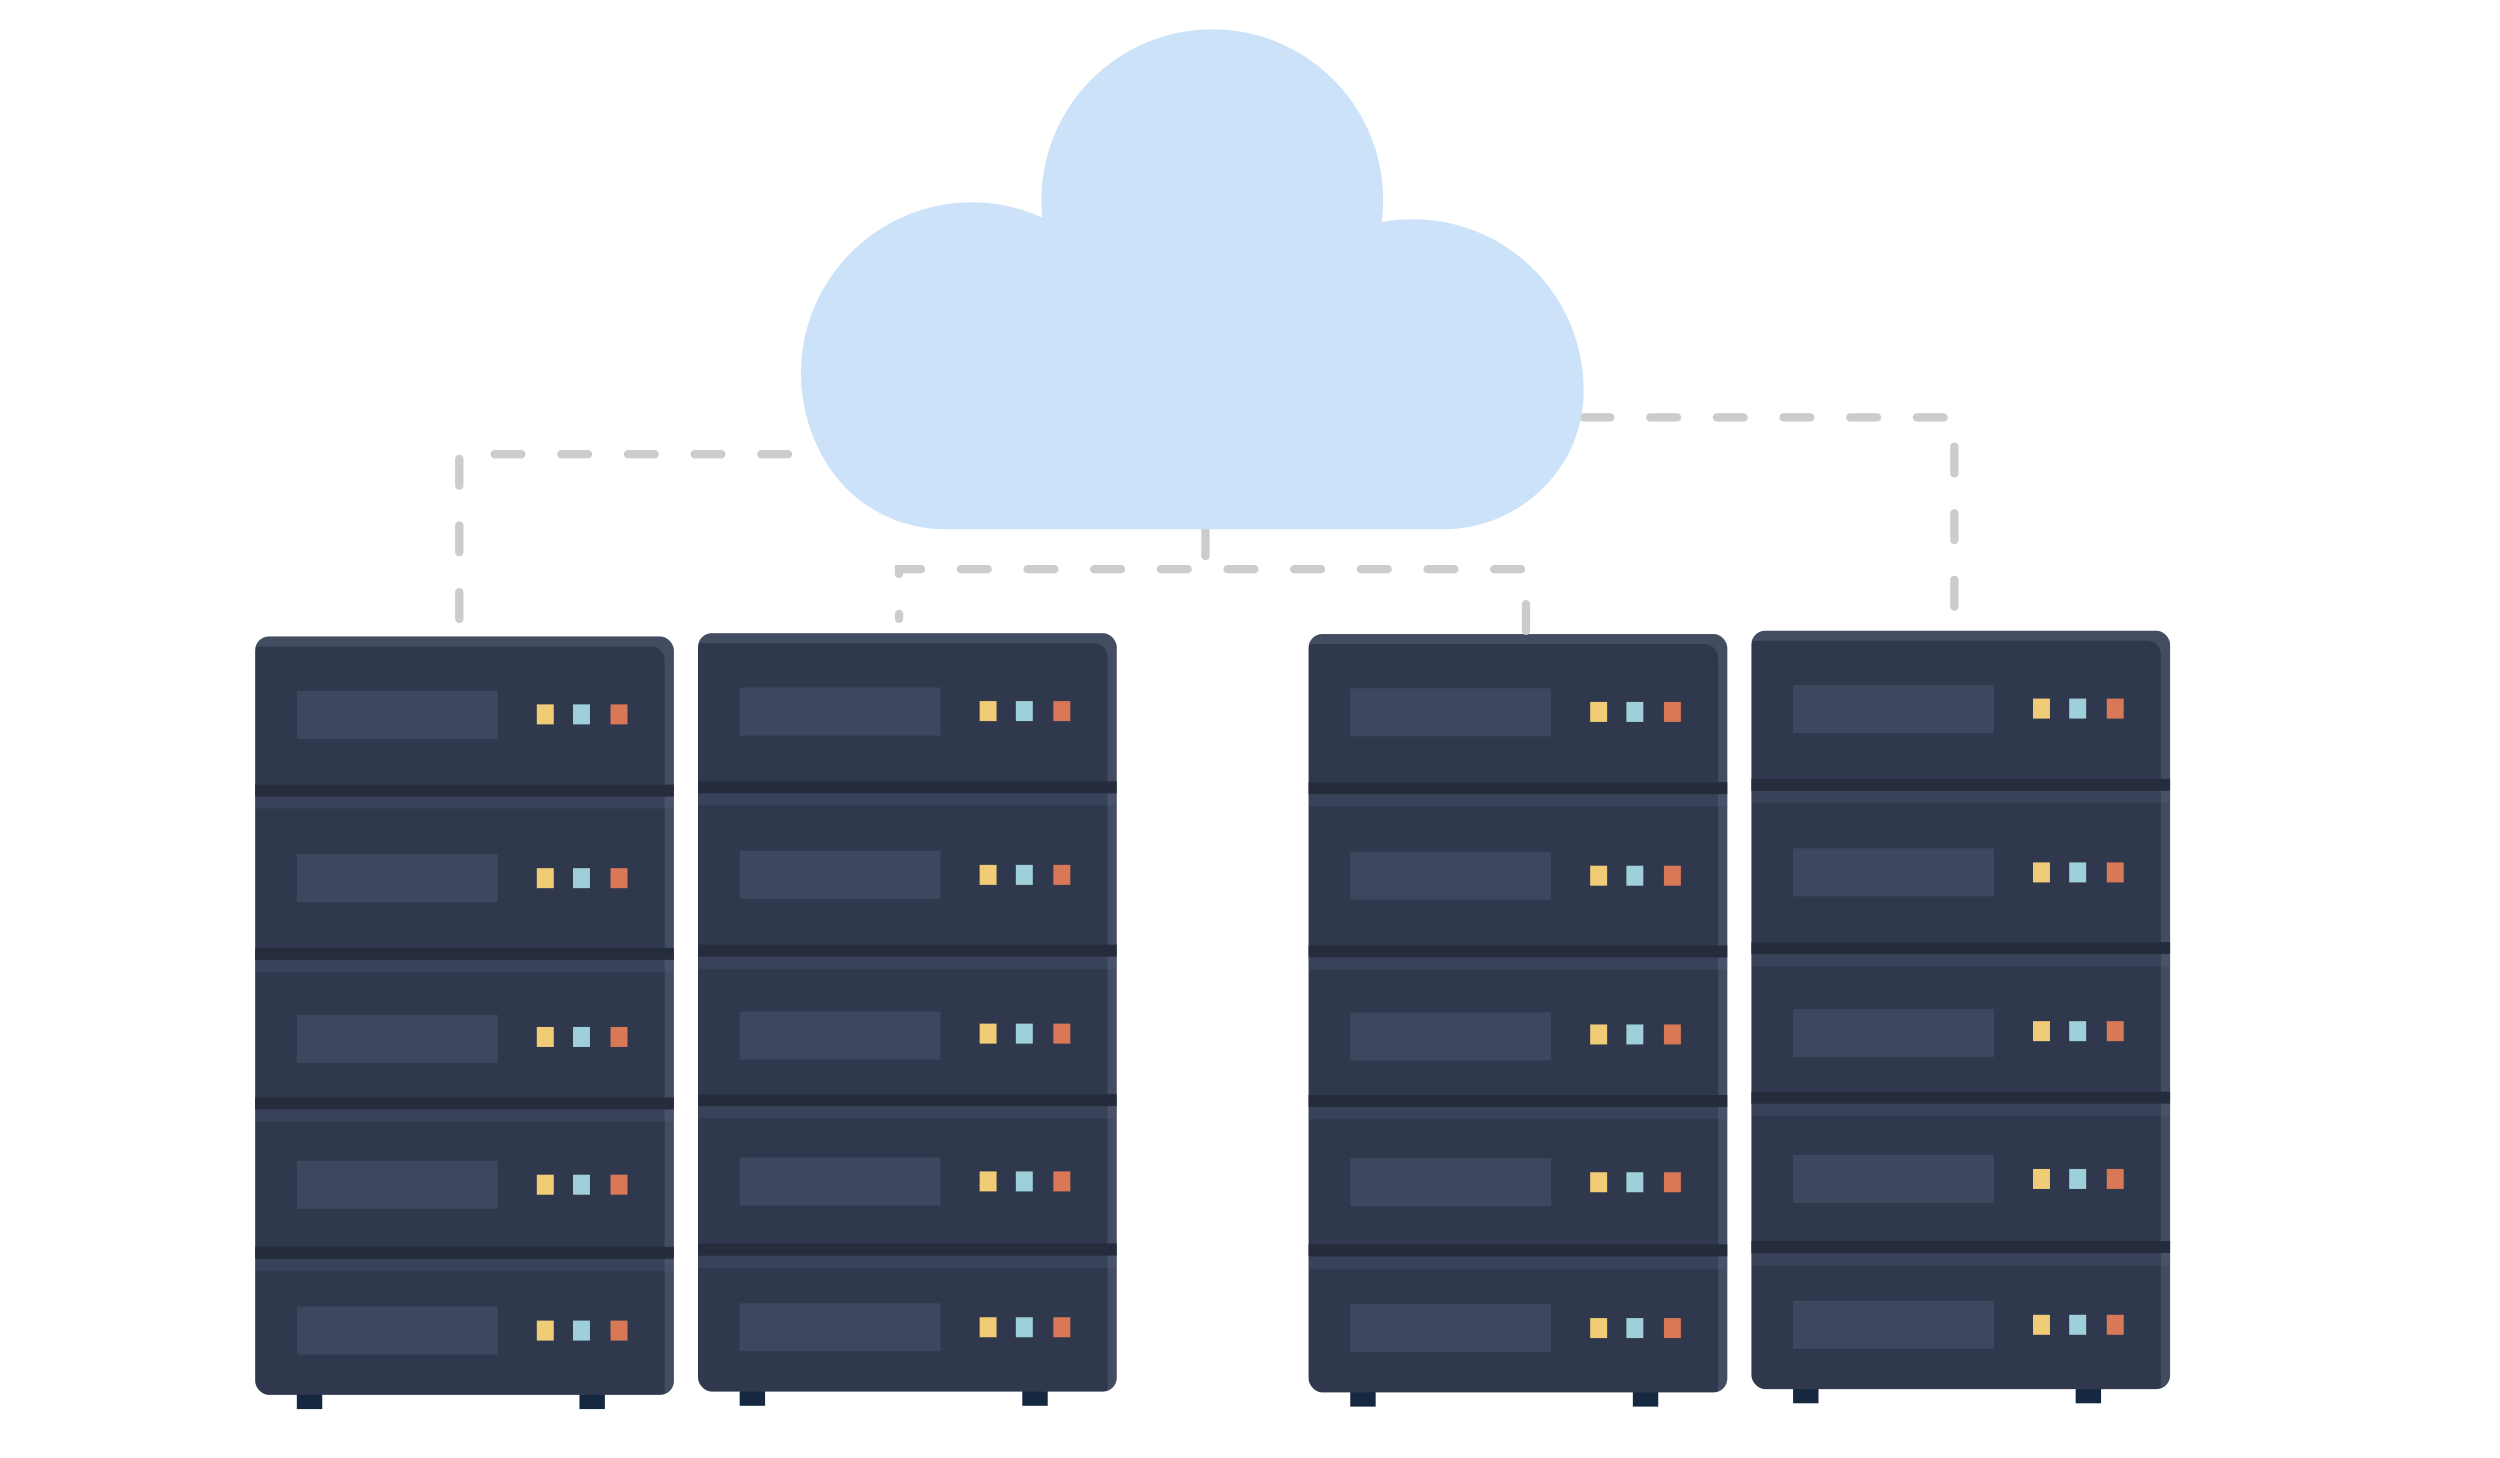 <?xml version="1.0" encoding="UTF-8"?><svg xmlns="http://www.w3.org/2000/svg" viewBox="0 0 600 350"><g id="a"/><g id="b"/><g id="c"/><g id="d"/><g id="e"/><g id="f"/><g id="g"/><g id="h"/><g id="i"/><g id="j"><g><g><rect x="324.06" y="333.11" width="6.1" height="4.48" style="fill:#162840;"/><rect x="391.88" y="333.11" width="6.1" height="4.48" style="fill:#162840;"/></g><rect x="314.06" y="152.18" width="100.48" height="182" rx="3.31" ry="3.31" style="fill:#2f384d;"/><g style="opacity:.4;"><path d="M411.24,152.18h-93.87c-1.57,0-2.88,1.1-3.22,2.57,.32-.1,.66-.18,1.01-.18h93.87c1.83,0,3.31,1.48,3.31,3.31v175.39c0,.25-.03,.5-.09,.74,1.33-.43,2.29-1.66,2.29-3.13V155.48c0-1.83-1.48-3.31-3.31-3.31Z" style="fill:#606b82;"/></g><rect x="314.06" y="190.58" width="100.48" height="2.86" style="fill:#606b82; opacity:.2;"/><rect x="314.06" y="187.72" width="100.48" height="2.86" style="fill:#252c3c;"/><rect x="314.06" y="262.79" width="100.48" height="2.86" style="fill:#252c3c;"/><rect x="314.06" y="298.64" width="100.48" height="2.86" style="fill:#252c3c;"/><rect x="314.06" y="265.73" width="100.48" height="2.86" style="fill:#606b82; opacity:.2;"/><rect x="314.06" y="226.91" width="100.48" height="2.86" style="fill:#252c3c;"/><rect x="314.06" y="229.85" width="100.48" height="2.86" style="fill:#606b82; opacity:.2;"/><rect x="314.06" y="301.66" width="100.48" height="2.86" style="fill:#606b82; opacity:.2;"/><g><rect x="381.64" y="168.46" width="4.07" height="4.8" style="fill:#f0cc76;"/><rect x="390.33" y="168.46" width="4.07" height="4.8" style="fill:#9dd0d8;"/><rect x="399.34" y="168.46" width="4.07" height="4.8" style="fill:#d87857;"/></g><g><rect x="381.64" y="207.77" width="4.07" height="4.8" style="fill:#f0cc76;"/><rect x="390.33" y="207.77" width="4.07" height="4.8" style="fill:#9dd0d8;"/><rect x="399.34" y="207.77" width="4.07" height="4.8" style="fill:#d87857;"/></g><g><rect x="381.64" y="245.87" width="4.07" height="4.8" style="fill:#f0cc76;"/><rect x="390.33" y="245.87" width="4.07" height="4.8" style="fill:#9dd0d8;"/><rect x="399.34" y="245.87" width="4.07" height="4.8" style="fill:#d87857;"/></g><g><rect x="381.64" y="281.34" width="4.07" height="4.8" style="fill:#f0cc76;"/><rect x="390.33" y="281.34" width="4.07" height="4.8" style="fill:#9dd0d8;"/><rect x="399.34" y="281.34" width="4.07" height="4.8" style="fill:#d87857;"/></g><g><rect x="381.64" y="316.34" width="4.07" height="4.8" style="fill:#f0cc76;"/><rect x="390.33" y="316.34" width="4.07" height="4.8" style="fill:#9dd0d8;"/><rect x="399.34" y="316.34" width="4.07" height="4.8" style="fill:#d87857;"/></g><rect x="324.06" y="165.2" width="48.22" height="11.52" style="fill:#606b82; opacity:.3;"/><rect x="324.06" y="242.98" width="48.22" height="11.52" style="fill:#606b82; opacity:.3;"/><rect x="324.06" y="204.41" width="48.22" height="11.52" style="fill:#606b82; opacity:.3;"/><rect x="324.06" y="277.98" width="48.22" height="11.52" style="fill:#606b82; opacity:.3;"/><rect x="324.06" y="312.98" width="48.22" height="11.52" style="fill:#606b82; opacity:.3;"/></g><g><g><rect x="430.34" y="332.31" width="6.1" height="4.48" style="fill:#162840;"/><rect x="498.16" y="332.31" width="6.1" height="4.48" style="fill:#162840;"/></g><rect x="420.34" y="151.39" width="100.48" height="182" rx="3.31" ry="3.31" style="fill:#2f384d;"/><g style="opacity:.4;"><path d="M517.52,151.39h-93.87c-1.57,0-2.88,1.1-3.22,2.57,.32-.1,.66-.18,1.01-.18h93.87c1.83,0,3.31,1.48,3.31,3.31v175.39c0,.25-.03,.5-.09,.74,1.33-.43,2.29-1.66,2.29-3.13V154.69c0-1.83-1.48-3.31-3.31-3.31Z" style="fill:#606b82;"/></g><rect x="420.34" y="189.78" width="100.48" height="2.86" style="fill:#606b82; opacity:.2;"/><rect x="420.34" y="186.93" width="100.48" height="2.86" style="fill:#252c3c;"/><rect x="420.34" y="262" width="100.48" height="2.86" style="fill:#252c3c;"/><rect x="420.34" y="297.85" width="100.48" height="2.86" style="fill:#252c3c;"/><rect x="420.34" y="264.94" width="100.48" height="2.86" style="fill:#606b82; opacity:.2;"/><rect x="420.34" y="226.11" width="100.48" height="2.86" style="fill:#252c3c;"/><rect x="420.34" y="229.05" width="100.48" height="2.86" style="fill:#606b82; opacity:.2;"/><rect x="420.34" y="300.87" width="100.48" height="2.86" style="fill:#606b82; opacity:.2;"/><g><rect x="487.92" y="167.66" width="4.07" height="4.8" style="fill:#f0cc76;"/><rect x="496.61" y="167.66" width="4.07" height="4.8" style="fill:#9dd0d8;"/><rect x="505.62" y="167.66" width="4.07" height="4.8" style="fill:#d87857;"/></g><g><rect x="487.92" y="206.98" width="4.07" height="4.8" style="fill:#f0cc76;"/><rect x="496.61" y="206.98" width="4.07" height="4.8" style="fill:#9dd0d8;"/><rect x="505.62" y="206.98" width="4.07" height="4.8" style="fill:#d87857;"/></g><g><rect x="487.92" y="245.08" width="4.07" height="4.8" style="fill:#f0cc76;"/><rect x="496.61" y="245.08" width="4.07" height="4.8" style="fill:#9dd0d8;"/><rect x="505.62" y="245.08" width="4.07" height="4.8" style="fill:#d87857;"/></g><g><rect x="487.92" y="280.55" width="4.07" height="4.8" style="fill:#f0cc76;"/><rect x="496.61" y="280.55" width="4.07" height="4.8" style="fill:#9dd0d8;"/><rect x="505.62" y="280.55" width="4.07" height="4.8" style="fill:#d87857;"/></g><g><rect x="487.92" y="315.55" width="4.07" height="4.8" style="fill:#f0cc76;"/><rect x="496.61" y="315.55" width="4.07" height="4.8" style="fill:#9dd0d8;"/><rect x="505.62" y="315.55" width="4.07" height="4.8" style="fill:#d87857;"/></g><rect x="430.34" y="164.41" width="48.22" height="11.52" style="fill:#606b82; opacity:.3;"/><rect x="430.34" y="242.19" width="48.22" height="11.52" style="fill:#606b82; opacity:.3;"/><rect x="430.34" y="203.62" width="48.22" height="11.52" style="fill:#606b82; opacity:.3;"/><rect x="430.34" y="277.19" width="48.22" height="11.52" style="fill:#606b82; opacity:.3;"/><rect x="430.34" y="312.19" width="48.22" height="11.52" style="fill:#606b82; opacity:.3;"/></g><g><g><rect x="71.24" y="333.7" width="6.1" height="4.48" style="fill:#162840;"/><rect x="139.07" y="333.7" width="6.1" height="4.48" style="fill:#162840;"/></g><rect x="61.24" y="152.77" width="100.48" height="182" rx="3.31" ry="3.31" style="fill:#2f384d;"/><g style="opacity:.4;"><path d="M158.42,152.77H64.55c-1.57,0-2.88,1.1-3.22,2.57,.32-.1,.66-.18,1.01-.18h93.87c1.83,0,3.31,1.48,3.31,3.31v175.39c0,.25-.03,.5-.09,.74,1.33-.43,2.29-1.66,2.29-3.13V156.08c0-1.83-1.48-3.31-3.31-3.31Z" style="fill:#606b82;"/></g><rect x="61.24" y="191.17" width="100.48" height="2.86" style="fill:#606b82; opacity:.2;"/><rect x="61.24" y="188.31" width="100.48" height="2.86" style="fill:#252c3c;"/><rect x="61.24" y="263.39" width="100.48" height="2.86" style="fill:#252c3c;"/><rect x="61.24" y="299.23" width="100.48" height="2.86" style="fill:#252c3c;"/><rect x="61.24" y="266.33" width="100.48" height="2.86" style="fill:#606b82; opacity:.2;"/><rect x="61.24" y="227.5" width="100.48" height="2.86" style="fill:#252c3c;"/><rect x="61.24" y="230.44" width="100.48" height="2.86" style="fill:#606b82; opacity:.2;"/><rect x="61.24" y="302.26" width="100.48" height="2.86" style="fill:#606b82; opacity:.2;"/><g><rect x="128.83" y="169.05" width="4.07" height="4.8" style="fill:#f0cc76;"/><rect x="137.52" y="169.05" width="4.07" height="4.8" style="fill:#9dd0d8;"/><rect x="146.53" y="169.05" width="4.07" height="4.8" style="fill:#d87857;"/></g><g><rect x="128.83" y="208.36" width="4.07" height="4.8" style="fill:#f0cc76;"/><rect x="137.52" y="208.36" width="4.07" height="4.8" style="fill:#9dd0d8;"/><rect x="146.53" y="208.36" width="4.07" height="4.8" style="fill:#d87857;"/></g><g><rect x="128.83" y="246.47" width="4.07" height="4.8" style="fill:#f0cc76;"/><rect x="137.52" y="246.47" width="4.07" height="4.8" style="fill:#9dd0d8;"/><rect x="146.53" y="246.47" width="4.07" height="4.8" style="fill:#d87857;"/></g><g><rect x="128.83" y="281.93" width="4.07" height="4.8" style="fill:#f0cc76;"/><rect x="137.52" y="281.93" width="4.07" height="4.8" style="fill:#9dd0d8;"/><rect x="146.53" y="281.93" width="4.07" height="4.8" style="fill:#d87857;"/></g><g><rect x="128.83" y="316.94" width="4.07" height="4.8" style="fill:#f0cc76;"/><rect x="137.52" y="316.94" width="4.07" height="4.8" style="fill:#9dd0d8;"/><rect x="146.53" y="316.94" width="4.07" height="4.8" style="fill:#d87857;"/></g><rect x="71.24" y="165.8" width="48.22" height="11.52" style="fill:#606b82; opacity:.3;"/><rect x="71.24" y="243.57" width="48.22" height="11.52" style="fill:#606b82; opacity:.3;"/><rect x="71.24" y="205" width="48.22" height="11.52" style="fill:#606b82; opacity:.3;"/><rect x="71.24" y="278.58" width="48.22" height="11.52" style="fill:#606b82; opacity:.3;"/><rect x="71.24" y="313.58" width="48.22" height="11.52" style="fill:#606b82; opacity:.3;"/></g><g><g><rect x="177.52" y="332.91" width="6.1" height="4.48" style="fill:#162840;"/><rect x="245.35" y="332.91" width="6.1" height="4.48" style="fill:#162840;"/></g><rect x="167.52" y="151.98" width="100.48" height="182" rx="3.31" ry="3.31" style="fill:#2f384d;"/><g style="opacity:.4;"><path d="M264.7,151.98h-93.87c-1.57,0-2.88,1.1-3.22,2.57,.32-.1,.66-.18,1.01-.18h93.87c1.83,0,3.31,1.48,3.31,3.31v175.39c0,.25-.03,.5-.09,.74,1.33-.43,2.29-1.66,2.29-3.13V155.29c0-1.83-1.48-3.31-3.31-3.31Z" style="fill:#606b82;"/></g><rect x="167.52" y="190.38" width="100.48" height="2.86" style="fill:#606b82; opacity:.2;"/><rect x="167.52" y="187.52" width="100.48" height="2.86" style="fill:#252c3c;"/><rect x="167.52" y="262.6" width="100.48" height="2.86" style="fill:#252c3c;"/><rect x="167.52" y="298.44" width="100.48" height="2.86" style="fill:#252c3c;"/><rect x="167.52" y="265.53" width="100.48" height="2.86" style="fill:#606b82; opacity:.2;"/><rect x="167.52" y="226.71" width="100.48" height="2.86" style="fill:#252c3c;"/><rect x="167.52" y="229.65" width="100.48" height="2.86" style="fill:#606b82; opacity:.2;"/><rect x="167.52" y="301.47" width="100.48" height="2.86" style="fill:#606b82; opacity:.2;"/><g><rect x="235.11" y="168.26" width="4.07" height="4.8" style="fill:#f0cc76;"/><rect x="243.8" y="168.26" width="4.07" height="4.8" style="fill:#9dd0d8;"/><rect x="252.81" y="168.26" width="4.07" height="4.8" style="fill:#d87857;"/></g><g><rect x="235.11" y="207.57" width="4.07" height="4.8" style="fill:#f0cc76;"/><rect x="243.8" y="207.57" width="4.07" height="4.8" style="fill:#9dd0d8;"/><rect x="252.81" y="207.57" width="4.07" height="4.8" style="fill:#d87857;"/></g><g><rect x="235.11" y="245.67" width="4.07" height="4.8" style="fill:#f0cc76;"/><rect x="243.8" y="245.67" width="4.07" height="4.8" style="fill:#9dd0d8;"/><rect x="252.81" y="245.67" width="4.07" height="4.8" style="fill:#d87857;"/></g><g><rect x="235.11" y="281.14" width="4.07" height="4.8" style="fill:#f0cc76;"/><rect x="243.8" y="281.14" width="4.07" height="4.8" style="fill:#9dd0d8;"/><rect x="252.81" y="281.14" width="4.07" height="4.8" style="fill:#d87857;"/></g><g><rect x="235.11" y="316.14" width="4.07" height="4.8" style="fill:#f0cc76;"/><rect x="243.8" y="316.14" width="4.07" height="4.8" style="fill:#9dd0d8;"/><rect x="252.81" y="316.14" width="4.07" height="4.8" style="fill:#d87857;"/></g><rect x="177.52" y="165" width="48.22" height="11.52" style="fill:#606b82; opacity:.3;"/><rect x="177.52" y="242.78" width="48.22" height="11.52" style="fill:#606b82; opacity:.3;"/><rect x="177.52" y="204.21" width="48.22" height="11.52" style="fill:#606b82; opacity:.3;"/><rect x="177.52" y="277.78" width="48.22" height="11.52" style="fill:#606b82; opacity:.3;"/><rect x="177.52" y="312.78" width="48.22" height="11.52" style="fill:#606b82; opacity:.3;"/></g><polyline points="110.23 148.53 110.23 109.02 192.23 109.02" style="fill:none; stroke:#ccc; stroke-dasharray:0 0 6.4 9.6; stroke-linecap:round; stroke-miterlimit:10; stroke-width:2px;"/><polyline points="380.07 100.17 469.05 100.17 469.05 148.53" style="fill:none; stroke:#ccc; stroke-dasharray:0 0 6.4 9.6; stroke-linecap:round; stroke-miterlimit:10; stroke-width:2px;"/><polyline points="366.24 151.39 366.24 136.6 215.78 136.6 215.78 148.53" style="fill:none; stroke:#ccc; stroke-dasharray:0 0 6.4 9.6; stroke-linecap:round; stroke-miterlimit:10; stroke-width:2px;"/><line x1="289.31" y1="127.03" x2="289.31" y2="136.6" style="fill:none; stroke:#ccc; stroke-dasharray:0 0 6.4 9.6; stroke-linecap:round; stroke-miterlimit:10; stroke-width:2px;"/><path d="M226.96,127.03h119.4c17.93,0,33.05-14.02,33.68-31.94,.02-.49,.03-.98,.03-1.47,0-22.65-18.36-41.01-41.01-41.01-2.54,0-5.02,.24-7.43,.68,.22-1.72,.34-3.46,.34-5.24,0-22.65-18.36-41.01-41.01-41.01s-41.01,18.36-41.01,41.01c0,1.4,.07,2.79,.21,4.16-5.87-2.66-12.47-4-19.43-3.58-20.8,1.25-37.53,18.25-38.46,39.06-.42,9.48,2.38,18.28,7.39,25.42,6.21,8.84,16.5,13.92,27.3,13.92Z" style="fill:#cbe2f8;"/></g></svg>